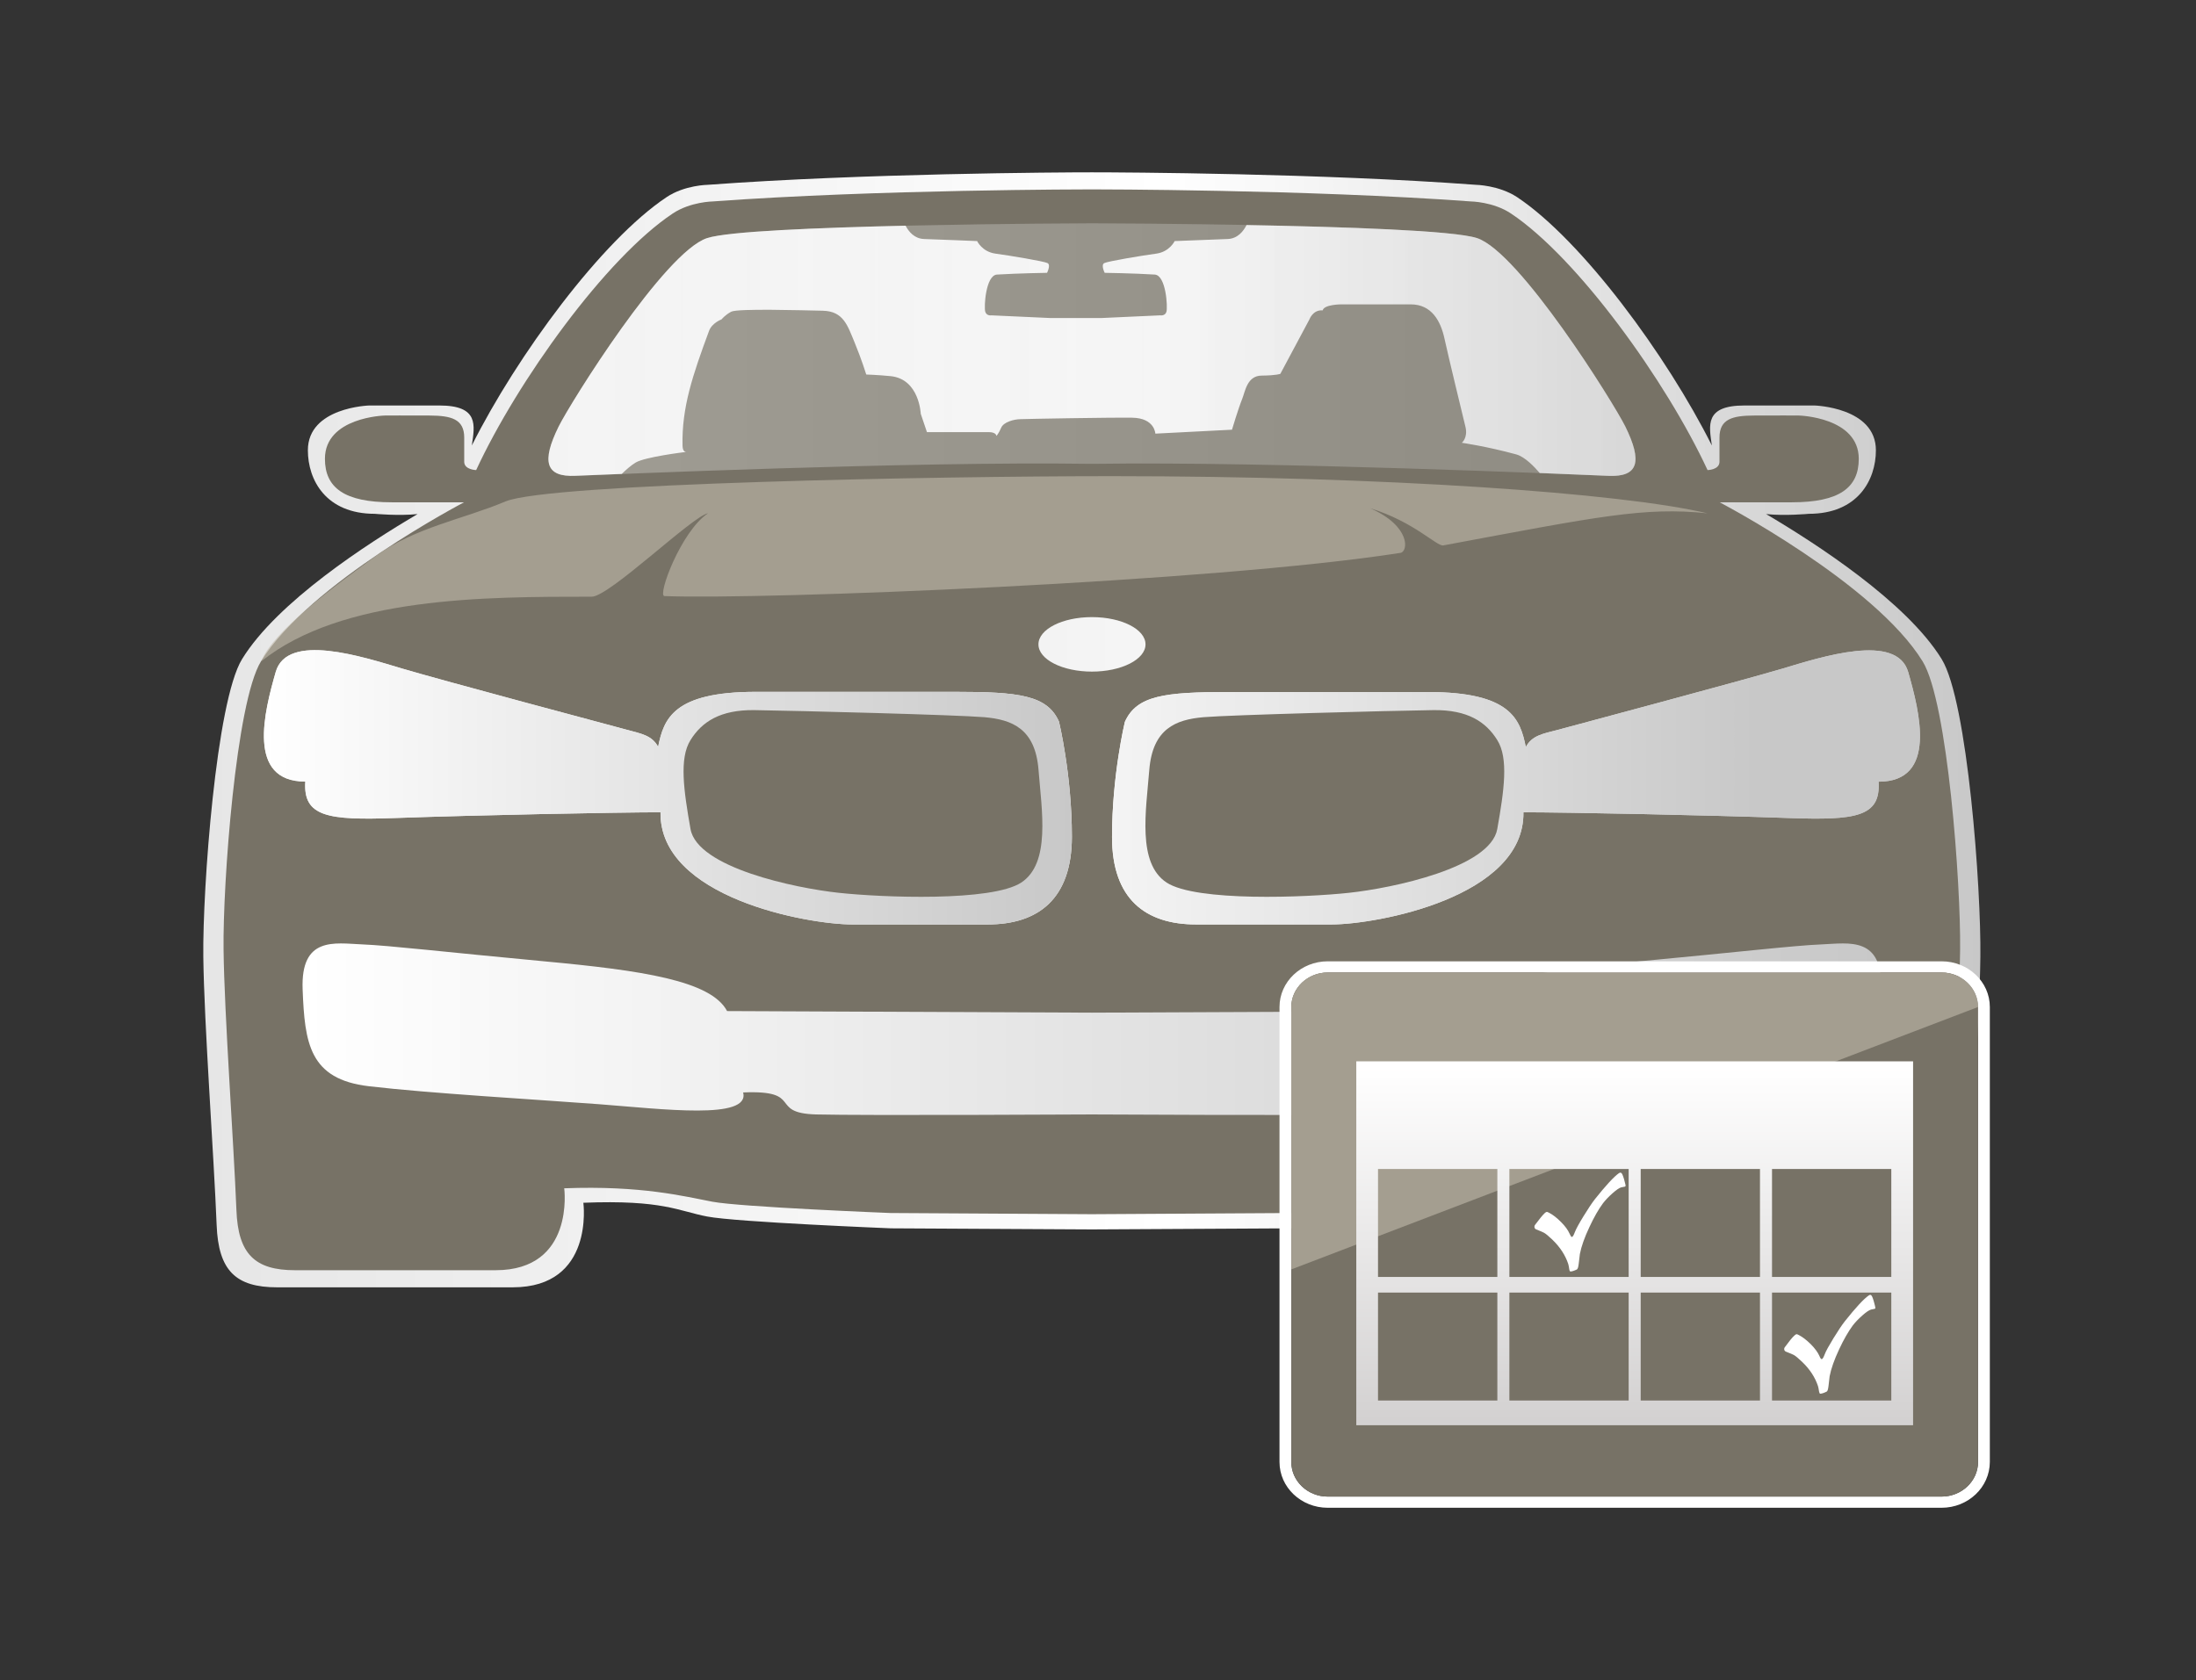 <?xml version="1.0" encoding="utf-8"?>
<!-- Generator: Adobe Illustrator 16.0.0, SVG Export Plug-In . SVG Version: 6.00 Build 0)  -->
<!DOCTYPE svg PUBLIC "-//W3C//DTD SVG 1.1//EN" "http://www.w3.org/Graphics/SVG/1.1/DTD/svg11.dtd">
<svg version="1.1" id="Layer_1" xmlns="http://www.w3.org/2000/svg" xmlns:xlink="http://www.w3.org/1999/xlink" x="0px" y="0px"
	 width="110.5px" height="84.559px" viewBox="0 0 110.5 84.559" enable-background="new 0 0 110.5 84.559" xml:space="preserve">
<rect x="0" y="0" width="110.5" height="84.559" fill="#333333" stroke="none"/>
<g>
	<g>
		
			<linearGradient id="SVGID_1_" gradientUnits="userSpaceOnUse" x1="176.245" y1="-1013.936" x2="265.667" y2="-1013.936" gradientTransform="matrix(1 0 0 -1 -166.015 -977.205)">
			<stop  offset="0" style="stop-color:#E6E6E6"/>
			<stop  offset="0.54" style="stop-color:#FFFFFF"/>
			<stop  offset="1" style="stop-color:#C8C8C8"/>
		</linearGradient>
		<path fill="url(#SVGID_1_)" d="M97.704,33.175c-1.771-2.88-6.336-5.827-8.836-7.302c0.954,0.101,2.151-0.013,2.151-0.013
			c2.458,0,3.374-1.698,3.374-3.198c0-2.169-3.094-2.254-3.094-2.254s-2.441,0-3.521,0c-2.011,0-1.784,0.998-1.639,2.013
			c-2.266-4.521-6.534-10.325-9.8-12.499c-0.914-0.603-2.078-0.621-2.078-0.621c-7.784-0.578-17.707-0.628-19.32-0.628
			c-1.615,0-11.538,0.052-19.319,0.628c0,0-1.169,0.011-2.08,0.621c-3.269,2.176-7.533,7.978-9.8,12.499
			c0.146-1.016,0.372-2.013-1.638-2.013c-1.086,0-3.521,0-3.521,0s-3.091,0.085-3.091,2.254c0,1.501,0.912,3.198,3.367,3.198
			c0,0,1.204,0.113,2.154,0.013c-2.499,1.467-7.062,4.417-8.834,7.302c-1.307,2.13-1.986,11.568-1.949,14.959
			c0.04,3.391,0.533,10.027,0.671,13.52c0.087,2.301,0.968,3.137,3.042,3.137h11.857c4.124,0,3.554-4.256,3.554-4.256
			c4.004-0.158,4.78,0.418,6.233,0.693c1.456,0.281,9.244,0.594,9.244,0.594l10.108,0.055l10.109-0.055c0,0,7.789-0.312,9.245-0.594
			c1.455-0.275,2.226-0.852,6.229-0.693c0,0-0.564,4.256,3.56,4.256h11.854c2.08,0,2.957-0.836,3.05-3.137
			c0.132-3.492,0.63-10.129,0.664-13.52C99.691,44.753,99.012,35.306,97.704,33.175z"/>
		<path fill="#777266" d="M96.744,33.286c-2.426-3.942-10.213-8.005-10.213-8.005h3.632c2.384,0,3.368-0.73,3.368-2.188
			c0-2.099-3.001-2.179-3.001-2.179s-1.237-0.009-2.292,0c-1.05,0.008-1.716,0.169-1.716,1.107c0,0.645,0,1.236,0,1.236
			c-0.02,0.396-0.6,0.402-0.6,0.402c-2.07-4.461-6.532-10.676-9.896-12.916c-0.889-0.592-2.019-0.605-2.019-0.605
			c-8.233-0.606-18.975-0.606-18.975-0.606c-0.023,0-0.063,0-0.093,0c-0.028,0-0.07,0-0.091,0c0,0-10.742,0-18.978,0.606
			c0,0-1.127,0.014-2.015,0.605c-3.371,2.241-7.828,8.45-9.895,12.916c0,0-0.584-0.012-0.601-0.402c0,0,0-0.592,0-1.236
			c0-0.938-0.669-1.099-1.718-1.107s-2.291,0-2.291,0s-3,0.08-3,2.179c0,1.458,0.982,2.188,3.365,2.188h3.634
			c0,0-7.788,4.063-10.217,8.005c-1.263,2.059-1.925,11.219-1.883,14.506c0.039,3.277,0.512,9.719,0.647,13.107
			c0.082,2.227,0.938,3.031,2.948,3.031H24.94c4,0,3.451-4.123,3.451-4.123c3.882-0.148,6.037,0.406,7.447,0.674
			c1.412,0.27,8.963,0.57,8.963,0.57l9.996,0.059h0.142h0.139l10-0.059c0,0,7.548-0.301,8.963-0.57
			c1.412-0.266,3.564-0.826,7.449-0.674c0,0-0.551,4.123,3.447,4.123h10.091c2.013,0,2.867-0.805,2.952-3.031
			c0.133-3.387,0.613-9.83,0.65-13.107C98.668,44.505,98.009,35.345,96.744,33.286z M28.111,21.467
			c0.607-1.221,5.327-8.78,7.466-9.482c1.033-0.345,5.577-0.524,9.991-0.626c0.161,0.307,0.443,0.648,0.924,0.67
			c0.87,0.029,2.676,0.104,2.676,0.104s0.25,0.539,0.921,0.632c0.678,0.091,2.438,0.382,2.621,0.476
			c0.179,0.089-0.024,0.49-0.024,0.49s-1.422,0.022-2.522,0.088c-0.568,0.041-0.658,1.645-0.587,1.87
			c0.071,0.226,0.313,0.182,0.313,0.182l2.93,0.134h1.316h1.32l2.923-0.134c0,0,0.251,0.044,0.315-0.182
			c0.068-0.227-0.018-1.829-0.586-1.87c-1.098-0.068-2.522-0.088-2.522-0.088s-0.202-0.401-0.019-0.49
			c0.183-0.094,1.942-0.386,2.617-0.476c0.671-0.093,0.924-0.632,0.924-0.632s1.807-0.073,2.676-0.104
			c0.496-0.023,0.786-0.394,0.941-0.702c4.851,0.088,10.433,0.272,11.597,0.656c2.133,0.702,6.854,8.263,7.462,9.483
			c0.867,1.766,0.668,2.552-0.856,2.483c-0.38-0.019-1.639-0.069-3.452-0.142c-0.254-0.299-0.738-0.813-1.176-0.936
			c-1.503-0.409-2.743-0.586-2.743-0.586s0.314-0.247,0.185-0.794c-0.134-0.549-0.864-3.56-1.057-4.446
			c-0.191-0.883-0.643-1.726-1.697-1.726s-3.494,0-3.494,0s-0.874,0-0.938,0.303c-0.495-0.044-0.67,0.46-0.67,0.46l-1.461,2.734
			c0,0-0.194,0.081-0.933,0.088c-0.744,0-0.834,0.803-0.984,1.168c-0.212,0.53-0.515,1.555-0.515,1.555l-3.857,0.198
			c0,0-0.026-0.79-1.178-0.802c-1.149-0.015-5.296,0.06-5.618,0.074c-0.319,0.005-0.838,0.143-0.96,0.428
			c-0.128,0.301-0.241,0.416-0.241,0.416s0-0.192-0.386-0.192c-0.392,0-3.11,0-3.11,0l-0.312-0.925c0,0-0.066-1.74-1.508-1.892
			c-0.675-0.066-1.234-0.083-1.234-0.083l-0.006-0.02c0,0-0.228-0.739-0.579-1.591c-0.355-0.847-0.554-1.575-1.601-1.599
			c-1.049-0.021-4.294-0.12-4.609,0.049c-0.313,0.167-0.487,0.387-0.487,0.387s-0.481,0.175-0.629,0.581
			c-0.818,2.212-1.378,3.854-1.333,5.773c0.007,0.284,0.123,0.316,0.184,0.316c-0.179,0.021-2.073,0.258-2.537,0.532
			c-0.239,0.141-0.501,0.377-0.706,0.576c-1.196,0.048-2.022,0.085-2.321,0.093C27.446,24.021,27.238,23.237,28.111,21.467z
			 M49.705,46.527c-2.538,0-4.562,0-6.82,0c-2.257,0-9.709-1.354-9.649-5.645c-2.336,0.005-9.11,0.138-13.367,0.289
			c-3.365,0.121-4.622-0.062-4.507-1.834c-2.968,0-2.062-3.519-1.488-5.518c0.575-2.004,4.365-0.767,6.35-0.174
			c1.988,0.593,10.576,2.884,11.306,3.081c0.735,0.199,1.278,0.285,1.586,0.861c0.283-1.405,0.761-2.767,4.921-2.767
			c1.698,0,6.816,0,10.033,0c3.216,0,4.628,0.172,5.217,1.501c0,0,0.649,2.673,0.649,5.793
			C53.931,45.243,52.244,46.527,49.705,46.527z M54.944,33.801c-1.488,0-2.69-0.611-2.69-1.37c0-0.76,1.202-1.371,2.69-1.371
			c1.49,0,2.696,0.612,2.696,1.371C57.641,33.188,56.431,33.801,54.944,33.801z M94.528,39.343c0.114,1.77-1.141,1.949-4.51,1.828
			c-4.256-0.151-11.022-0.284-13.361-0.289c0.061,4.285-7.392,5.645-9.651,5.645c-2.257,0-4.278,0-6.822,0
			c-2.543,0-4.228-1.277-4.228-4.402c0-3.124,0.646-5.793,0.646-5.793c0.594-1.329,1.998-1.502,5.218-1.502s8.337,0,10.035,0
			c4.161,0,4.64,1.361,4.922,2.771c0.305-0.582,0.849-0.67,1.581-0.859c0.732-0.198,9.322-2.493,11.307-3.083
			c1.983-0.593,5.774-1.829,6.353,0.163C96.59,35.821,97.499,39.343,94.528,39.343z"/>
		
			<linearGradient id="SVGID_2_" gradientUnits="userSpaceOnUse" x1="179.295" y1="-1016.829" x2="219.951" y2="-1016.829" gradientTransform="matrix(1 0 0 -1 -166.015 -977.205)">
			<stop  offset="0" style="stop-color:#FFFFFF"/>
			<stop  offset="1" style="stop-color:#C8C8C8"/>
		</linearGradient>
		<path fill="url(#SVGID_2_)" d="M49.705,46.527c-2.538,0-4.562,0-6.82,0c-2.257,0-9.709-1.354-9.649-5.645
			c-2.336,0.005-9.11,0.138-13.367,0.289c-3.365,0.121-4.622-0.062-4.507-1.834c-2.968,0-2.062-3.519-1.488-5.518
			c0.575-2.004,4.365-0.767,6.35-0.174c1.988,0.593,10.576,2.884,11.306,3.081c0.735,0.199,1.278,0.285,1.586,0.861
			c0.283-1.405,0.761-2.767,4.921-2.767c1.698,0,6.816,0,10.033,0c3.216,0,4.628,0.172,5.217,1.501c0,0,0.649,2.673,0.649,5.793
			C53.931,45.243,52.244,46.527,49.705,46.527z"/>
		<ellipse opacity="0.1" fill="#A0A0A0" enable-background="new    " cx="54.944" cy="32.431" rx="2.696" ry="1.37"/>
		
			<linearGradient id="SVGID_3_" gradientUnits="userSpaceOnUse" x1="213.744" y1="-1016.834" x2="254.398" y2="-1016.834" gradientTransform="matrix(1 0 0 -1 -166.015 -977.205)">
			<stop  offset="0" style="stop-color:#FFFFFF"/>
			<stop  offset="1" style="stop-color:#C8C8C8"/>
		</linearGradient>
		<path fill="url(#SVGID_3_)" d="M94.528,39.343c0.114,1.77-1.141,1.949-4.51,1.828c-4.256-0.151-11.022-0.284-13.361-0.289
			c0.061,4.285-7.392,5.645-9.651,5.645c-2.257,0-4.278,0-6.822,0c-2.543,0-4.228-1.277-4.228-4.402
			c0-3.124,0.646-5.793,0.646-5.793c0.594-1.329,1.998-1.502,5.218-1.502s8.337,0,10.035,0c4.161,0,4.64,1.361,4.922,2.771
			c0.305-0.582,0.849-0.67,1.581-0.859c0.732-0.198,9.322-2.493,11.307-3.083c1.983-0.593,5.774-1.829,6.353,0.163
			C96.59,35.821,97.499,39.343,94.528,39.343z"/>
		<path opacity="0.6" fill="#C1BAAC" enable-background="new    " d="M13.146,33.286c4.062-3.254,11.26-3.254,16.627-3.254
			c0.894,0,5.075-4.062,5.853-4.199c-1.355,0.903-2.562,4.151-2.194,4.168c4.979,0.192,27.539-0.694,37.034-2.174
			c0.401-0.062,0.529-1.348-1.522-2.248c2.224,0.686,3.355,1.934,3.684,1.871c7.843-1.461,10.091-1.943,13.284-1.616
			c-4.328-1.022-16.19-1.869-29.957-1.869c-8.705,0-28.35,0.357-30.521,1.273c-2.171,0.912-4.536,1.298-6.511,2.737
			C16.942,29.412,13.708,31.776,13.146,33.286z"/>
		
			<linearGradient id="SVGID_4_" gradientUnits="userSpaceOnUse" x1="193.611" y1="-994.802" x2="248.315" y2="-994.802" gradientTransform="matrix(1 0 0 -1 -166.015 -977.205)">
			<stop  offset="0" style="stop-color:#FFFFFF"/>
			<stop  offset="1" style="stop-color:#C8C8C8"/>
		</linearGradient>
		<path opacity="0.3" fill="url(#SVGID_4_)" enable-background="new    " d="M28.111,21.467c0.607-1.221,5.327-8.78,7.466-9.482
			c2.129-0.698,19.229-0.746,19.229-0.746s0.055,0,0.141,0c0.096,0,0.148,0,0.148,0s17.093,0.04,19.229,0.746
			c2.132,0.702,6.854,8.262,7.462,9.482c0.87,1.766,0.668,2.553-0.857,2.483c-1.523-0.061-16.961-0.734-25.836-0.606
			c-0.051,0-0.094,0-0.145,0c-0.047,0-0.092,0-0.14,0c-8.881-0.13-24.314,0.546-25.838,0.606
			C27.446,24.021,27.238,23.237,28.111,21.467z"/>
		<path fill="#777266" d="M37.956,35.74c2.297,0.034,10.179,0.239,11.574,0.356c1.393,0.122,2.561,0.575,2.726,2.64
			c0.162,2.068,0.619,4.707-0.87,5.685c-1.492,0.969-7,0.75-9.182,0.514c-2.179-0.234-7.113-1.262-7.459-3.211
			c-0.343-1.951-0.574-3.56,0-4.475C35.317,36.329,36.24,35.72,37.956,35.74z"/>
		<path fill="#777266" d="M72.132,35.74c-2.291,0.034-10.179,0.239-11.572,0.356c-1.393,0.122-2.556,0.575-2.728,2.64
			c-0.165,2.068-0.62,4.707,0.872,5.685c1.49,0.969,7,0.75,9.177,0.514c2.181-0.234,7.117-1.262,7.46-3.211
			c0.346-1.952,0.574-3.56,0-4.475C74.771,36.329,73.852,35.72,72.132,35.74z"/>
		
			<linearGradient id="SVGID_5_" gradientUnits="userSpaceOnUse" x1="181.185" y1="1629.203" x2="260.617" y2="1629.203" gradientTransform="matrix(1 0 0 1 -165.959 -1577.402)">
			<stop  offset="0" style="stop-color:#FFFFFF"/>
			<stop  offset="1" style="stop-color:#C8C8C8"/>
		</linearGradient>
		<path fill="url(#SVGID_5_)" d="M91.666,47.531c-1.386,0.055-4.271,0.395-9.165,0.852c-4.889,0.455-8.393,0.967-9.207,2.504
			l-18.354,0.08l-18.354-0.08c-0.809-1.539-4.315-2.049-9.206-2.504c-4.891-0.457-7.78-0.797-9.16-0.852
			c-1.386-0.059-3.096-0.414-2.992,2.271c0.105,2.693,0.332,4.52,3.342,4.869c3.012,0.355,8.378,0.664,11.573,0.904
			c3.195,0.244,7.607,0.803,7.252-0.592c3.087-0.131,1.251,1.037,3.662,1.107c2.405,0.062,13.88,0,13.88,0s11.479,0.062,13.887,0
			c2.406-0.07,0.575-1.238,3.662-1.107c-0.359,1.395,4.049,0.836,7.247,0.592c3.198-0.238,8.56-0.547,11.574-0.904
			c3.012-0.352,3.238-2.174,3.345-4.869C94.755,47.116,93.048,47.472,91.666,47.531z"/>
	</g>
	<line fill="none" x1="42.127" y1="52.832" x2="42.127" y2="49.203"/>
	<g>
		<g>
			<path fill="#FFFFFF" d="M97.695,75.886H66.81c-1.34,0-2.427-1.03-2.427-2.304V50.683c0-1.269,1.086-2.3,2.427-2.3h30.89
				c1.338,0,2.426,1.031,2.426,2.3v22.899C100.122,74.855,99.036,75.886,97.695,75.886z M66.81,48.948
				c-1.007,0-1.832,0.78-1.832,1.738v22.9c0,0.956,0.822,1.737,1.832,1.737h30.886c1.011,0,1.836-0.78,1.836-1.737l0.002-22.9
				c0-0.957-0.823-1.738-1.834-1.738H66.81z"/>
			<path fill="#777266" d="M99.531,50.683c0-0.954-0.823-1.737-1.836-1.737H66.81c-1.007,0-1.832,0.781-1.832,1.737v22.899
				c0,0.959,0.822,1.742,1.832,1.742h30.886c1.011,0,1.836-0.78,1.836-1.742V50.683L99.531,50.683z"/>
			<path opacity="0.6" fill="#C1BAAC" enable-background="new    " d="M99.531,50.683c0-0.954-0.823-1.737-1.836-1.737H66.81
				c-1.007,0-1.832,0.781-1.832,1.737v13.206"/>
		</g>
		
			<linearGradient id="SVGID_6_" gradientUnits="userSpaceOnUse" x1="264.935" y1="1809.4" x2="264.935" y2="1827.28" gradientTransform="matrix(1 0 0 1 -182.679 -1755.734)">
			<stop  offset="0" style="stop-color:#FFFFFF"/>
			<stop  offset="1" style="stop-color:#D3D1D1"/>
		</linearGradient>
		<path fill="url(#SVGID_6_)" d="M68.247,53.417v18.315h28.017V53.417H68.247z M75.345,70.488H69.34v-5.433h6.005V70.488z
			 M75.345,64.269H69.34v-5.434h6.005V64.269z M81.952,70.488H75.95v-5.433h6.002V70.488L81.952,70.488z M81.952,64.269H75.95
			v-5.434h6.002V64.269L81.952,64.269z M88.56,70.488h-6.002v-5.433h6.002V70.488z M88.56,64.269h-6.002v-5.434h6.002V64.269z
			 M95.168,70.488h-6.002v-5.433h6.002V70.488z M95.168,64.269h-6.002v-5.434h6.002V64.269z"/>
		<g>
			<path fill="#FFFFFF" d="M81.778,59.573c0.016,0.051,0.019,0.086,0.019,0.101c0,0.028-0.019,0.049-0.051,0.053
				c-0.104,0.02-0.159,0.027-0.17,0.033c-0.1,0.026-0.245,0.129-0.441,0.302c-0.195,0.173-0.352,0.34-0.475,0.499
				c-0.228,0.308-0.453,0.704-0.683,1.197c-0.247,0.525-0.408,0.981-0.479,1.353c-0.005,0.026-0.023,0.196-0.061,0.508
				c-0.019,0.163-0.05,0.253-0.091,0.274c-0.144,0.068-0.249,0.101-0.321,0.101c-0.029,0-0.049-0.035-0.061-0.108
				c-0.017-0.13-0.038-0.223-0.054-0.276c-0.149-0.444-0.414-0.849-0.801-1.221c-0.183-0.173-0.32-0.29-0.413-0.342
				c-0.048-0.028-0.18-0.085-0.394-0.17c-0.062-0.02-0.092-0.071-0.092-0.139c0-0.035,0.011-0.062,0.031-0.088
				c0.056-0.073,0.149-0.192,0.277-0.359c0.077-0.095,0.149-0.177,0.219-0.242c0.04-0.036,0.074-0.054,0.102-0.054
				c0.017,0,0.054,0.017,0.113,0.046c0.187,0.097,0.384,0.25,0.596,0.463c0.214,0.213,0.351,0.408,0.43,0.586
				c0.048,0.109,0.082,0.165,0.117,0.165c0.044,0,0.091-0.086,0.151-0.245c0.057-0.15,0.202-0.419,0.435-0.798
				c0.234-0.383,0.427-0.669,0.579-0.865c0.55-0.69,0.951-1.125,1.205-1.302c0.026-0.018,0.054-0.025,0.077-0.025
				c0.046,0,0.084,0.054,0.126,0.171C81.695,59.254,81.732,59.381,81.778,59.573z"/>
		</g>
		<g>
			<path fill="#FFFFFF" d="M94.347,65.726c0.013,0.05,0.02,0.082,0.02,0.099c0,0.026-0.02,0.048-0.052,0.052
				c-0.104,0.02-0.157,0.028-0.167,0.034c-0.102,0.029-0.249,0.129-0.444,0.302c-0.197,0.174-0.352,0.341-0.477,0.501
				c-0.225,0.307-0.453,0.703-0.683,1.195c-0.245,0.525-0.408,0.983-0.478,1.354c-0.003,0.025-0.021,0.196-0.059,0.505
				c-0.02,0.167-0.05,0.255-0.093,0.273c-0.142,0.07-0.247,0.104-0.319,0.104c-0.029,0-0.049-0.038-0.062-0.112
				c-0.019-0.126-0.036-0.22-0.054-0.273c-0.148-0.444-0.411-0.848-0.801-1.22c-0.182-0.173-0.318-0.289-0.413-0.343
				c-0.048-0.025-0.182-0.085-0.393-0.166c-0.061-0.021-0.094-0.073-0.094-0.136c0-0.038,0.011-0.066,0.035-0.093
				c0.054-0.074,0.149-0.193,0.272-0.357c0.079-0.096,0.15-0.181,0.223-0.241c0.039-0.036,0.072-0.054,0.1-0.054
				c0.02,0,0.054,0.018,0.114,0.047c0.185,0.097,0.386,0.251,0.598,0.461c0.211,0.214,0.351,0.411,0.429,0.584
				c0.044,0.112,0.081,0.165,0.116,0.165c0.041,0,0.091-0.081,0.152-0.242c0.054-0.151,0.202-0.418,0.435-0.801
				c0.232-0.379,0.424-0.665,0.577-0.862c0.551-0.693,0.953-1.129,1.207-1.303c0.026-0.018,0.052-0.028,0.075-0.028
				c0.045,0,0.084,0.052,0.128,0.174C94.264,65.404,94.3,65.531,94.347,65.726z"/>
		</g>
	</g>
</g>
</svg>
